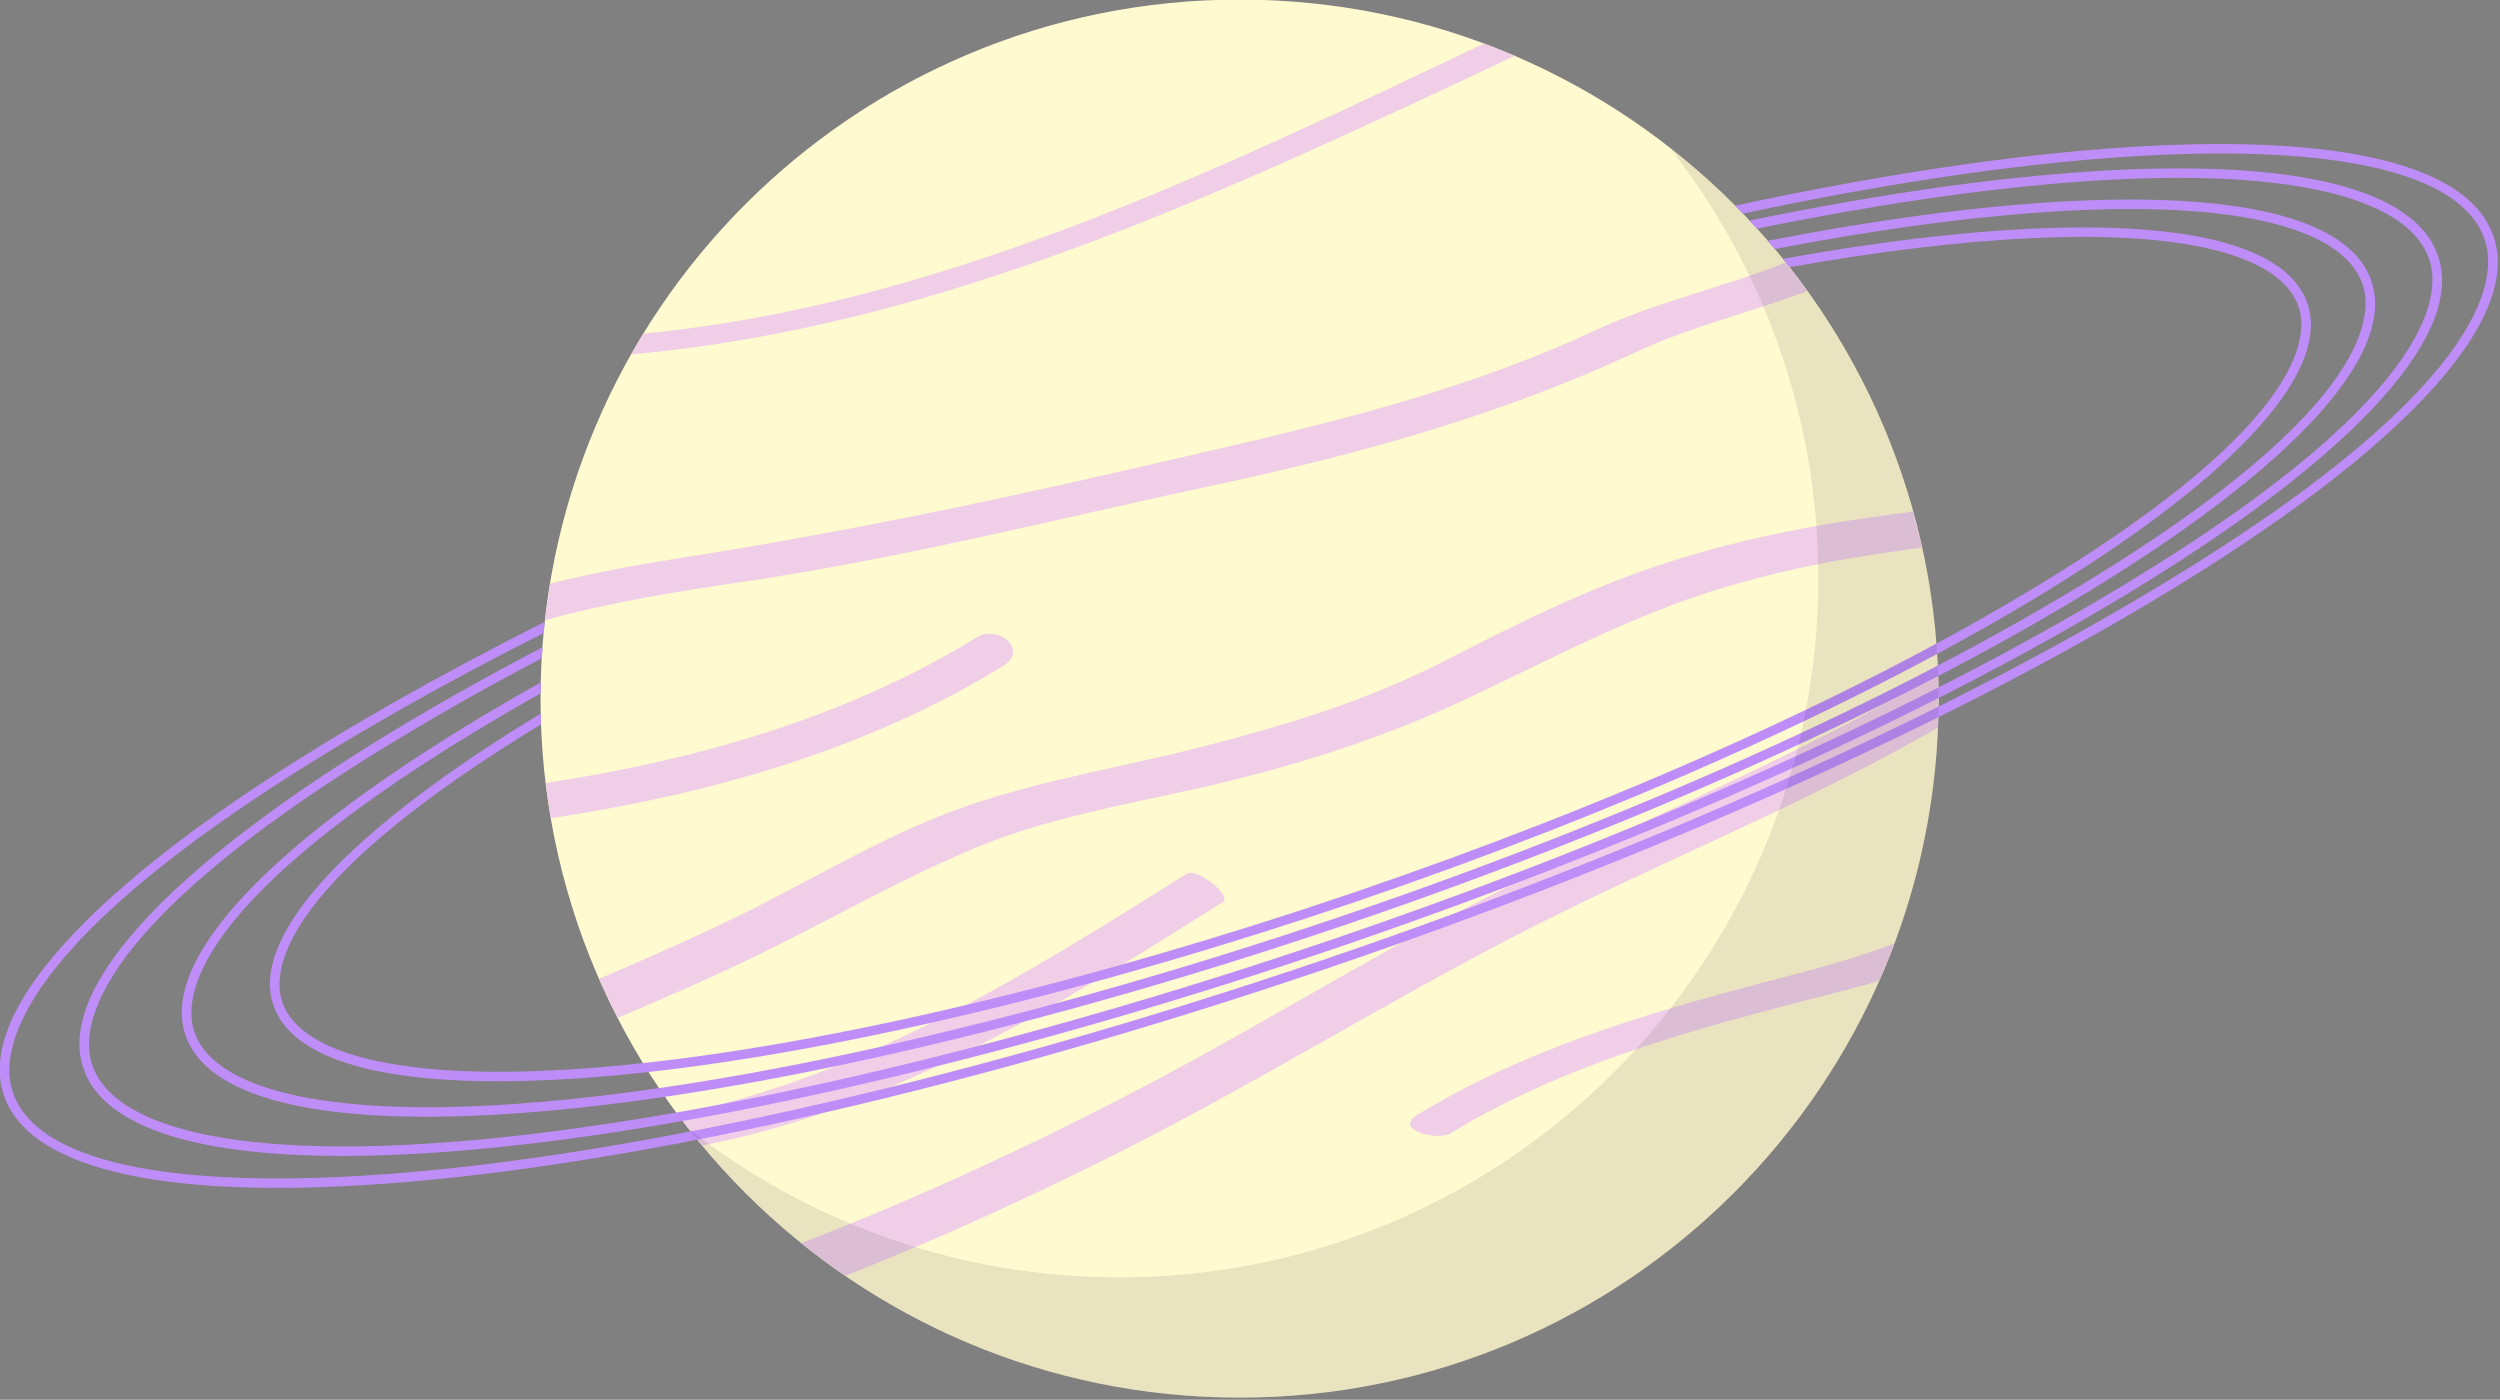 <?xml version="1.0" encoding="utf-8"?>
<!-- Generator: Adobe Illustrator 16.0.0, SVG Export Plug-In . SVG Version: 6.00 Build 0)  -->
<!DOCTYPE svg PUBLIC "-//W3C//DTD SVG 1.1//EN" "http://www.w3.org/Graphics/SVG/1.1/DTD/svg11.dtd">
<svg version="1.1" id="Layer_1" xmlns="http://www.w3.org/2000/svg" xmlns:xlink="http://www.w3.org/1999/xlink" x="0px" y="0px"
	 width="1102px" height="617px" viewBox="0 0 1102 617" enable-background="new 0 0 1102 617" xml:space="preserve">
<rect x="0" y="0" width="1102" height="617" fill="#808080" stroke="none"/>
<path fill="#FFFACF" d="M854.535,307.947c0,170.178-137.957,308.134-308.134,308.134S238.27,478.125,238.27,307.947
	c0-170.175,137.954-308.131,308.131-308.131S854.535,137.772,854.535,307.947z"/>
<g>
	<path fill="#F0CEE7" d="M326.78,256.567c70.7-10.395,139.107-27.884,208.901-42.815c64.527-13.804,126.276-30.903,186.237-58.909
		c22.867-10.684,49.691-17.185,74.752-26.545c-3.08-4.281-6.261-8.482-9.546-12.595c-27.301,10.915-57.553,17.635-82.526,29.301
		c-67.118,31.35-136.956,45.757-208.596,62.306c-65.681,15.173-130.521,28.398-197.109,38.828
		c-18.839,2.95-37.776,6.484-56.4,11.114c-0.882,5.328-1.635,10.693-2.241,16.108C268.627,265.542,298.066,260.788,326.78,256.567z"
		/>
	<path fill="#F0CEE7" d="M654.137,19.221C535.115,75.706,414.039,134.556,283.595,147.053c-1.842,3.004-3.586,6.07-5.328,9.139
		c137.709-12.186,264.234-72.76,389.405-131.558C663.215,22.723,658.701,20.922,654.137,19.221z"/>
	<path fill="#F0CEE7" d="M844.119,326.452c3.377-1.879,6.739-3.774,10.091-5.689c0.174-4.258,0.325-8.517,0.325-12.815
		c0-3.775-0.151-7.517-0.285-11.26c-4.881,2.832-9.76,5.641-14.624,8.416c-55.17,31.507-113.765,55.738-170.722,83.671
		c-56.731,27.825-110.438,61.815-166.446,91.12c-48.496,25.373-98.185,48.383-149.234,68.045
		c6.273,5.056,12.731,9.891,19.394,14.449c41.095-16.274,81.309-34.621,120.843-54.534c58.664-29.551,114.481-64.211,172.717-94.472
		C724.817,382.906,786.295,358.616,844.119,326.452z"/>
	<path fill="#F0CEE7" d="M778.372,432.822c-53.192,13.933-106.475,29.85-153.731,58.675c-10.366,6.327,8.598,11.81,14.949,7.935
		c54.279-33.116,116.691-48.212,177.645-63.941c3.623-0.936,7.336-2.01,11.074-3.157c2.386-5.399,4.651-10.862,6.729-16.421
		C816.015,423.094,796.128,428.17,778.372,432.822z"/>
	<path fill="#F0CEE7" d="M538.995,397.661c4.335-2.726-11.474-15.283-15.73-12.608c-71.121,44.724-141.995,89.033-224.523,106.214
		c3.455,4.659,7.037,9.218,10.747,13.671C394.17,488.545,466.44,443.282,538.995,397.661z"/>
	<path fill="#F0CEE7" d="M430.672,280.884c-57.681,35.434-123.402,54.063-190.086,64.283c0.628,5.21,1.385,10.378,2.269,15.503
		c69.873-10.598,138.943-30.005,199.257-67.058C453.712,286.485,439.932,275.194,430.672,280.884z"/>
	<path fill="#F0CEE7" d="M337.185,419.463c31.451-15.512,61.937-33.108,94.43-46.41c35.3-14.449,74.284-19.875,111.171-29.032
		c34.714-8.618,68.611-19.65,101.063-34.763c33.352-15.529,65.288-32.774,100.095-45.08c31.477-11.131,64.263-17.552,97.281-21.993
		c2-0.269,4.006-0.533,6.022-0.797c-1.185-5.356-2.506-10.654-3.961-15.901c-3.362,0.454-6.719,0.895-10.054,1.34
		c-35.202,4.689-69.553,11.416-103.258,22.782c-32.352,10.909-63.101,26.216-93.394,41.808
		c-33.97,17.483-70.884,28.622-107.768,38.037c-34.815,8.882-70.74,14.494-104.655,26.535
		c-35.22,12.506-67.408,32.677-100.942,48.907c-19.413,9.394-39.242,18.02-59.121,26.557c2.562,5.852,5.317,11.593,8.225,17.242
		C294.146,439.358,315.938,429.943,337.185,419.463z"/>
</g>
<g>
	<path fill="#BE8DF8" d="M1099.861,106.501c-7.431-28.138-49.373-43.01-121.3-43.01c-8.849,0-18.263,0.228-27.979,0.68
		c-53.924,2.504-117.464,11.862-185.793,26.474c1.154,1.161,2.314,2.318,3.449,3.498c67.105-14.24,129.485-23.348,182.54-25.812
		c9.651-0.45,18.999-0.676,27.783-0.676c69.827,0,110.377,13.801,117.273,39.909c4.794,18.15-2.306,70.731-171.382,166.751
		C703.999,399.515,356.634,509.174,150.11,518.776c-9.646,0.447-18.994,0.675-27.782,0.675c-69.82,0-110.37-13.803-117.268-39.91
		c-4.792-18.149,2.308-70.733,171.385-166.754c20.08-11.405,41.236-22.674,63.218-33.755c0.153-1.644,0.314-3.283,0.492-4.919
		c-22.904,11.499-44.907,23.205-65.768,35.055C53.567,377.782-9.617,440.272,1.036,480.605c7.434,28.134,49.375,43.01,121.293,43.01
		c8.851,0,18.264-0.231,27.977-0.682c207.071-9.623,555.277-119.53,776.207-244.998
		C1047.33,209.319,1110.516,146.836,1099.861,106.501z"/>
	<path fill="#BE8DF8" d="M119.945,441.232c6.116,23.156,40.482,35.396,99.381,35.396c7.232,0,14.925-0.187,22.861-0.553
		c169.087-7.861,453.417-97.602,633.819-200.053c98.78-56.103,150.425-107.269,141.677-140.375
		c-6.116-23.156-40.479-35.397-99.386-35.397c-7.23,0-14.921,0.188-22.852,0.555c-32.73,1.521-69.802,6.139-109.567,13.292
		c0.984,1.218,1.957,2.45,2.926,3.683c38.747-6.891,74.864-11.328,106.833-12.814c7.868-0.365,15.493-0.551,22.66-0.551
		c55.995,0,89.862,11.47,95.361,32.296c3.896,14.731-1.933,57.44-139.71,135.692C694.028,374.577,410.533,464.078,241.992,471.912
		c-69.338,3.229-111.815-8.249-118.021-31.742c-3.64-13.773,1.244-52.014,114.509-120.884c-0.057-1.586-0.055-3.188-0.089-4.779
		C154.836,365.204,111.915,410.832,119.945,441.232z"/>
	<path fill="#BE8DF8" d="M233.405,303.587C127.275,363.861,71.784,418.8,81.167,454.31c6.556,24.816,43.449,37.936,106.691,37.936
		c7.771,0,16.035-0.199,24.563-0.595c181.75-8.449,487.366-104.908,681.269-215.03c106.126-60.272,161.616-115.21,152.235-150.727
		c-6.557-24.814-43.442-37.932-106.672-37.932c-7.774,0-16.046,0.202-24.58,0.598c-39.995,1.858-85.995,7.986-135.479,17.578
		c1.041,1.204,2.082,2.414,3.107,3.633c48.379-9.286,93.372-15.229,132.569-17.051c8.466-0.395,16.672-0.594,24.383-0.594
		c60.261,0,96.717,12.372,102.646,34.832c4.192,15.873-2.058,61.873-150.268,146.042
		C698.209,382.849,393.428,479.068,212.228,487.487c-74.637,3.464-120.343-8.906-127.036-34.238
		C81,437.375,87.25,391.381,235.463,307.208c0.938-0.535,1.921-1.062,2.865-1.594c0.012-1.618,0.085-3.221,0.122-4.831
		C236.783,301.718,235.059,302.649,233.405,303.587z"/>
	<path fill="#BE8DF8" d="M200.068,306.555C85.778,371.462,26.015,430.594,36.103,468.784c7.042,26.658,46.733,40.753,114.78,40.753
		c8.38,0,17.288-0.217,26.479-0.646c195.806-9.09,525.085-113.019,734.015-231.671c114.296-64.911,174.06-124.043,163.976-162.236
		c-7.044-26.66-46.744-40.751-114.802-40.751c-8.373,0-17.278,0.215-26.466,0.643c-47.618,2.212-103.17,10.071-162.922,22.348
		c1.111,1.18,2.195,2.378,3.281,3.573c58.587-11.934,113.056-19.588,159.835-21.761c9.123-0.425,17.964-0.638,26.271-0.638
		c65.021,0,104.357,13.371,110.775,37.65c4.523,17.137-2.2,66.793-162.008,157.553C700.864,391.983,372.425,495.67,177.168,504.734
		c-80.485,3.74-129.805-9.626-137.039-37.012c-4.527-17.137,2.196-66.796,161.997-157.546c11.842-6.727,24.119-13.398,36.689-20.013
		c0.094-1.648,0.254-3.277,0.374-4.916C225.753,292.286,212.684,299.391,200.068,306.555z"/>
</g>
<path opacity="0.1" fill="#22252E" d="M736.104,65.23c40.943,52.307,65.413,118.127,65.413,189.7
	c0,170.178-137.956,308.134-308.134,308.134c-71.575,0-137.394-24.47-189.7-65.413c56.4,72.062,144.116,118.431,242.718,118.431
	c170.177,0,308.134-137.956,308.134-308.134C854.535,209.346,808.167,121.63,736.104,65.23z"/>
</svg>
